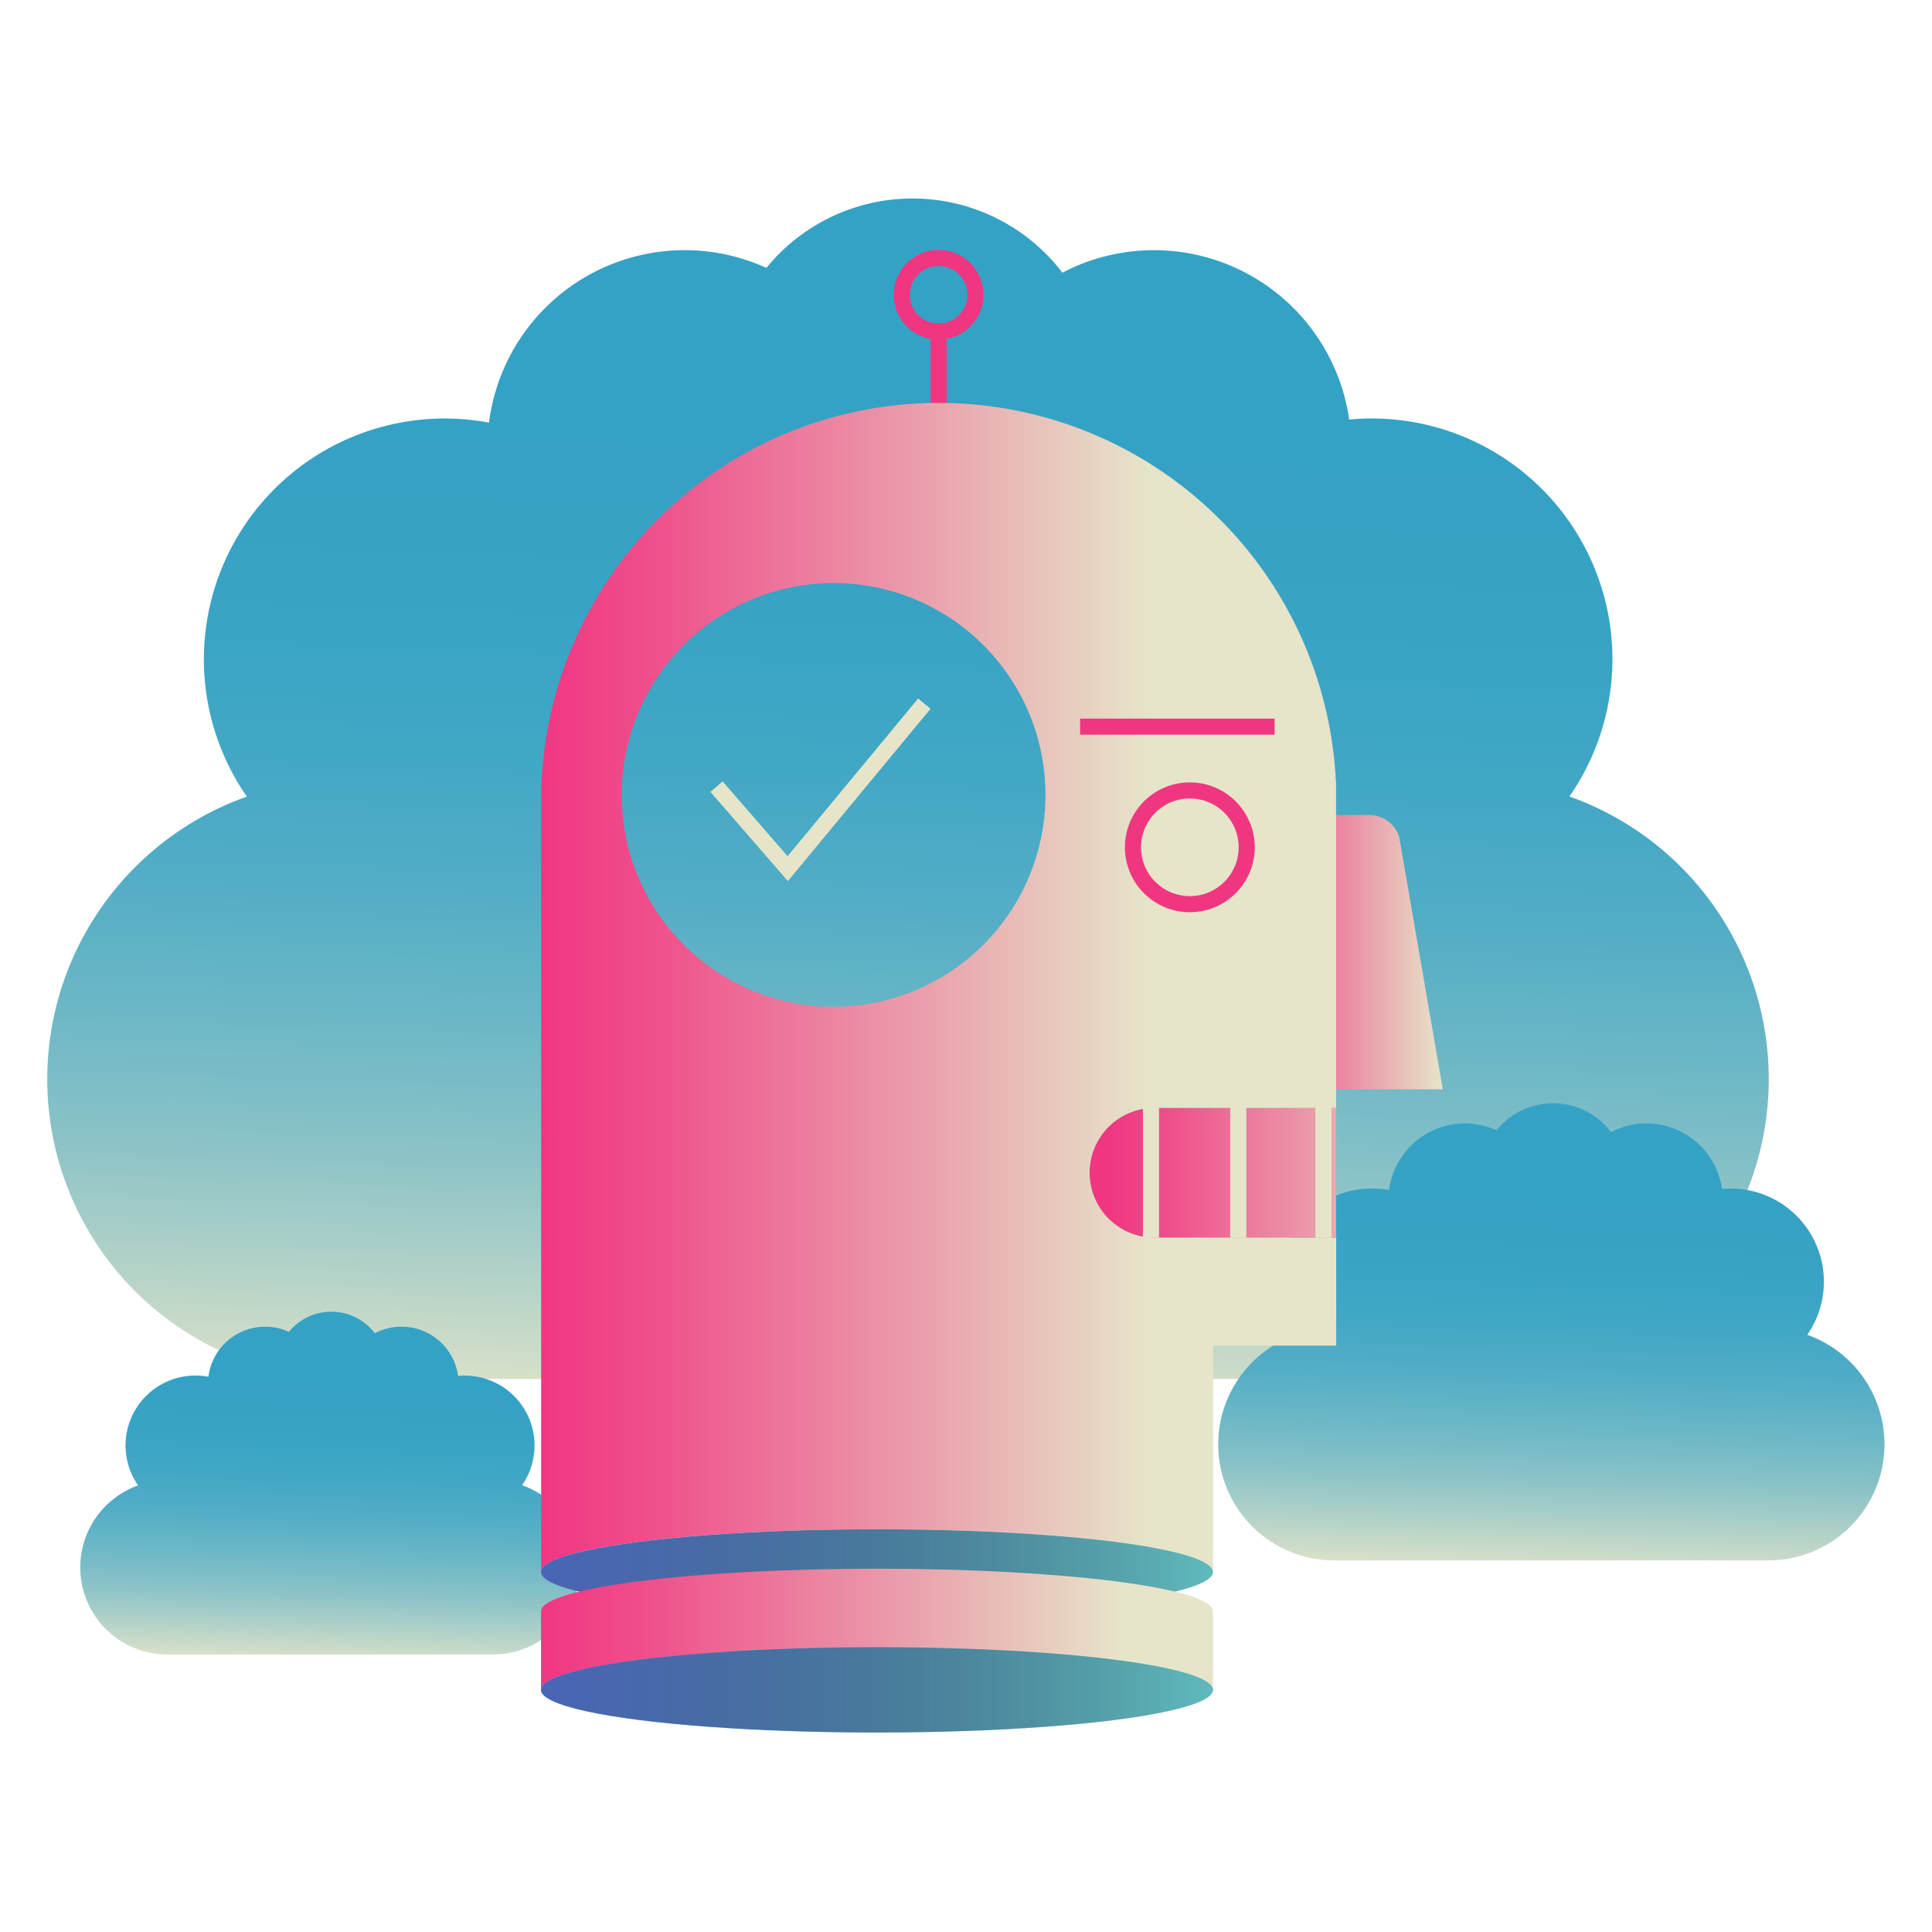 <svg id="Capa_1" data-name="Capa 1" xmlns="http://www.w3.org/2000/svg" xmlns:xlink="http://www.w3.org/1999/xlink" viewBox="0 0 480 480"><defs><style>.cls-1{fill:url(#Degradado_sin_nombre_11);}.cls-2,.cls-8{fill:none;stroke-miterlimit:10;stroke-width:4px;}.cls-2{stroke:#f13681;}.cls-3{fill:url(#Degradado_sin_nombre_11-2);}.cls-4{fill:url(#Degradado_sin_nombre_11-3);}.cls-5{fill:url(#Degradado_sin_nombre_159);}.cls-6{fill:url(#Degradado_sin_nombre_159-2);}.cls-7{fill:url(#Degradado_sin_nombre_159-3);}.cls-8{stroke:#e6e5c9;}.cls-9{fill:url(#Degradado_sin_nombre_159-4);}.cls-10{fill:#68cccc;}.cls-11{fill:url(#Degradado_sin_nombre_92);}.cls-12{fill:url(#Degradado_sin_nombre_159-5);}.cls-13{fill:url(#Degradado_sin_nombre_92-2);}</style><linearGradient id="Degradado_sin_nombre_11" x1="222.6" y1="353.9" x2="231.38" y2="104.76" gradientUnits="userSpaceOnUse"><stop offset="0" stop-color="#e6e5c9"/><stop offset="0.02" stop-color="#dce1c9"/><stop offset="0.14" stop-color="#b0d1c8"/><stop offset="0.26" stop-color="#8ac2c7"/><stop offset="0.39" stop-color="#6bb7c6"/><stop offset="0.52" stop-color="#53adc6"/><stop offset="0.66" stop-color="#41a7c5"/><stop offset="0.82" stop-color="#37a3c5"/><stop offset="1" stop-color="#34a2c5"/></linearGradient><linearGradient id="Degradado_sin_nombre_11-2" x1="81.14" y1="414.33" x2="83.68" y2="341.99" xlink:href="#Degradado_sin_nombre_11"/><linearGradient id="Degradado_sin_nombre_11-3" x1="384.25" y1="392.05" x2="387.64" y2="295.6" xlink:href="#Degradado_sin_nombre_11"/><linearGradient id="Degradado_sin_nombre_159" x1="331.84" y1="194.56" x2="331.95" y2="194.56" gradientUnits="userSpaceOnUse"><stop offset="0" stop-color="#f13681"/><stop offset="0.18" stop-color="#ef4f8b"/><stop offset="0.55" stop-color="#eb91a6"/><stop offset="1" stop-color="#e6e5c9"/></linearGradient><linearGradient id="Degradado_sin_nombre_159-2" x1="308.31" y1="236.56" x2="358.46" y2="236.56" xlink:href="#Degradado_sin_nombre_159"/><linearGradient id="Degradado_sin_nombre_159-3" x1="275.4" y1="291.38" x2="358.99" y2="291.38" xlink:href="#Degradado_sin_nombre_159"/><linearGradient id="Degradado_sin_nombre_159-4" x1="134.42" y1="245.34" x2="285.6" y2="245.34" xlink:href="#Degradado_sin_nombre_159"/><linearGradient id="Degradado_sin_nombre_92" x1="6634.79" y1="390.55" x2="6801.74" y2="390.55" gradientTransform="matrix(1, 0, 0, -1, -6500.38, 781.1)" gradientUnits="userSpaceOnUse"><stop offset="0" stop-color="#4a65b6"/><stop offset="0.13" stop-color="#465fab" stop-opacity="0.92"/><stop offset="0.37" stop-color="#3b4e8e" stop-opacity="0.72"/><stop offset="0.71" stop-color="#29335f" stop-opacity="0.4"/><stop offset="1" stop-color="#181a33" stop-opacity="0.1"/></linearGradient><linearGradient id="Degradado_sin_nombre_159-5" x1="134.42" y1="404.8" x2="279.17" y2="404.8" xlink:href="#Degradado_sin_nombre_159"/><linearGradient id="Degradado_sin_nombre_92-2" x1="6634.79" y1="419.84" x2="6801.74" y2="419.84" gradientTransform="matrix(1, 0, 0, -1, -6500.38, 839.68)" xlink:href="#Degradado_sin_nombre_92"/></defs><title>Iconoss</title><path class="cls-1" d="M439.44,268.11A74.48,74.48,0,0,1,365,342.6H86.3c-.5,0-1,0-1.5,0A74.49,74.49,0,0,1,61.33,197.92,59.83,59.83,0,0,1,121.49,105a49,49,0,0,1,68.92-38.44,46.83,46.83,0,0,1,73.54,1.19,49,49,0,0,1,71.25,36.49c1.84-.18,3.71-.27,5.6-.27a59.8,59.8,0,0,1,49.12,93.91A74.5,74.5,0,0,1,439.44,268.11Z"/><circle class="cls-2" cx="233.18" cy="73.24" r="9.15" transform="translate(16.51 186.33) rotate(-45)"/><path class="cls-3" d="M144.1,389.42a21.63,21.63,0,0,1-21.63,21.63H41.12a21.63,21.63,0,0,1-6.81-42,17.37,17.37,0,0,1,17.47-27,14.22,14.22,0,0,1,20-11.16,13.6,13.6,0,0,1,21.35.35,14.21,14.21,0,0,1,20.69,10.6c.53-.05,1.08-.08,1.63-.08A17.36,17.36,0,0,1,129.72,369,21.63,21.63,0,0,1,144.1,389.42Z"/><path class="cls-4" d="M468.19,358.84a28.83,28.83,0,0,1-28.83,28.84H330.9a28.84,28.84,0,0,1-9.08-56,23.16,23.16,0,0,1,23.29-36,19,19,0,0,1,26.68-14.88,18.13,18.13,0,0,1,28.47.46,19,19,0,0,1,27.58,14.13c.71-.07,1.43-.1,2.17-.1a23.15,23.15,0,0,1,19,36.35A28.84,28.84,0,0,1,468.19,358.84Z"/><line class="cls-2" x1="233.18" y1="108.38" x2="233.18" y2="80.41"/><path class="cls-5" d="M331.95,193.81v1.51h0c0-.5,0-1-.07-1.51Z"/><path class="cls-6" d="M358.46,270.64H308.31V202.49h31.83a7.88,7.88,0,0,1,7.47,5.36l.42,2.4Z"/><path class="cls-7" d="M331.95,275.24v32.27H287.24a16.14,16.14,0,1,1,0-32.27Z"/><line class="cls-8" x1="285.96" y1="273.33" x2="285.96" y2="307.51"/><line class="cls-8" x1="307.65" y1="273.33" x2="307.65" y2="307.51"/><line class="cls-8" x1="328.81" y1="273.33" x2="328.81" y2="307.51"/><path class="cls-9" d="M287.24,275.24h44.71V195.32h0c0-.5,0-1-.07-1.51a98.78,98.78,0,0,0-197.06-3.46c-.26,2.83-.37,5.68-.37,8.56V390.55c0-5.85,37.37-10.6,83.47-10.6s83.48,4.75,83.48,10.6V334.31h30.58V307.51H287.24a16.14,16.14,0,1,1,0-32.27Zm-80.14-25.1a52.64,52.64,0,1,1,52.64-52.64A52.64,52.64,0,0,1,207.1,250.14Z"/><circle class="cls-2" cx="295.61" cy="210.51" r="14.13"/><line class="cls-2" x1="268.35" y1="180.53" x2="316.67" y2="180.53"/><ellipse class="cls-10" cx="217.89" cy="390.55" rx="83.47" ry="10.6"/><ellipse class="cls-11" cx="217.89" cy="390.55" rx="83.48" ry="10.6"/><path class="cls-12" d="M301.36,400.34v19.51H134.42V400.34c0-5.85,37.37-10.6,83.47-10.6S301.36,394.49,301.36,400.34Z"/><ellipse class="cls-10" cx="217.89" cy="419.84" rx="83.48" ry="10.6"/><ellipse class="cls-13" cx="217.89" cy="419.84" rx="83.48" ry="10.6"/><polyline class="cls-8" points="178.02 195.44 195.71 215.81 229.65 174.82"/></svg>